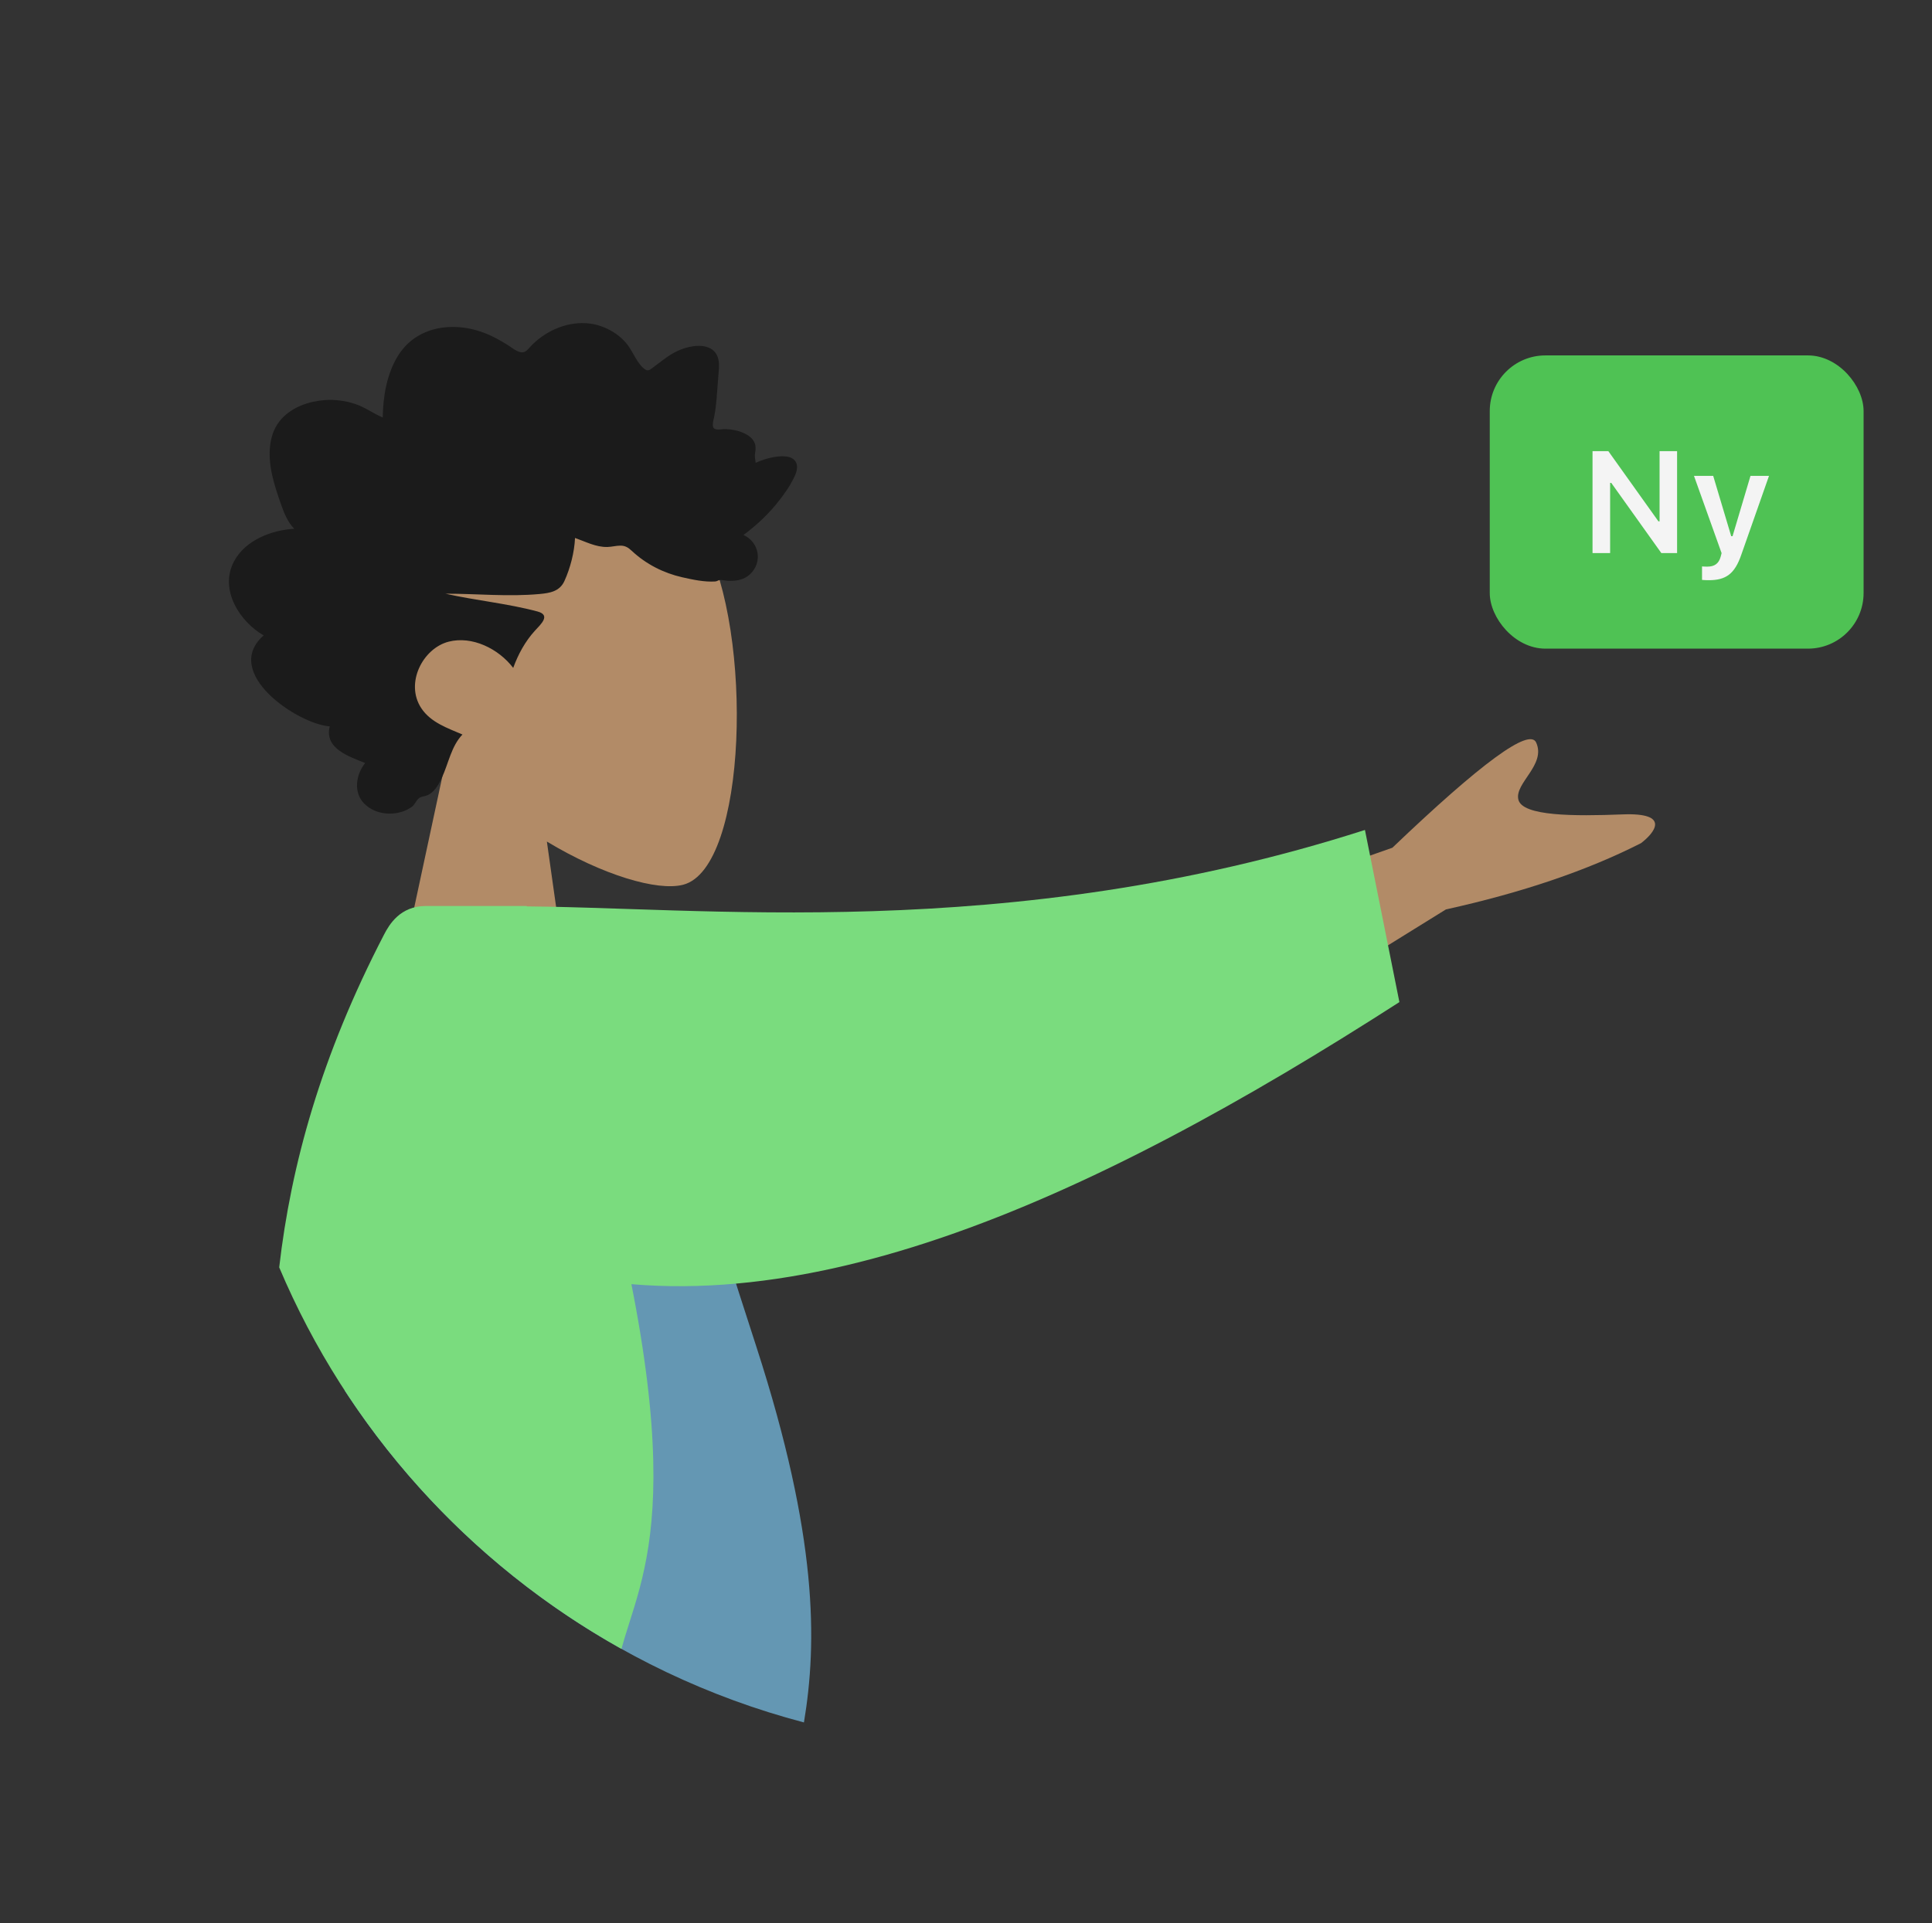 <svg width="227" height="226" viewBox="0 0 227 226" fill="none" xmlns="http://www.w3.org/2000/svg">
<rect x="0" y="0" width="227" height="226" fill="#333333" stroke="none"/>
<g clip-path="url(#clip0_19061_159559)">
<rect x="175.039" y="41.77" width="43.923" height="34.462" rx="6.538" fill="#4FC254"/>
<path d="M187.114 65V53.022H188.973L194.858 61.273H194.991V53.022H197.05V65H195.199L189.313 56.749H189.181V65H187.114ZM200.769 68.188C200.52 68.188 200.229 68.179 199.98 68.154V66.569C200.146 66.585 200.378 66.594 200.594 66.594C201.441 66.594 201.947 66.245 202.171 65.423L202.279 65.008L199.034 55.927H201.292L203.408 63.016H203.566L205.674 55.927H207.849L204.595 65.191C203.815 67.465 202.777 68.188 200.769 68.188Z" fill="#F4F4F4"/>
<path fill-rule="evenodd" clip-rule="evenodd" d="M64.255 98.904C70.805 102.852 77.24 104.76 80.261 103.981C87.836 102.028 88.532 74.317 82.671 63.393C76.81 52.468 46.679 47.706 45.161 69.352C44.634 76.864 47.788 83.568 52.449 89.039L44.092 127.989H68.366L64.255 98.904Z" fill="#B28B67"/>
<path fill-rule="evenodd" clip-rule="evenodd" d="M34.578 62.147C33.794 61.37 33.366 60.261 32.996 59.208C32.612 58.114 32.239 57.009 31.984 55.87C31.474 53.595 31.469 50.979 33.092 49.212C34.394 47.796 36.346 47.16 38.149 47.022C39.35 46.93 40.583 47.099 41.734 47.477C42.876 47.852 43.861 48.6 44.968 49.065C45.01 46.613 45.43 44.048 46.674 41.955C47.871 39.941 49.779 38.81 51.952 38.511C54.182 38.205 56.385 38.727 58.382 39.806C58.882 40.077 59.377 40.36 59.851 40.681C60.248 40.949 60.66 41.273 61.126 41.382C61.645 41.504 61.902 41.204 62.24 40.825C62.635 40.381 63.081 39.99 63.553 39.643C65.638 38.111 68.374 37.48 70.79 38.399C71.903 38.822 72.985 39.541 73.74 40.532C74.414 41.415 74.894 42.816 75.823 43.431C76.217 43.692 76.496 43.346 76.855 43.09C77.394 42.706 77.908 42.282 78.454 41.908C79.22 41.383 80.05 40.99 80.939 40.785C82.24 40.484 84.038 40.554 84.41 42.258C84.55 42.898 84.443 43.583 84.398 44.228C84.336 45.114 84.271 45.999 84.194 46.883C84.136 47.554 84.062 48.203 83.935 48.862C83.868 49.214 83.656 49.869 83.807 50.221C83.995 50.661 84.864 50.41 85.236 50.426C85.969 50.456 86.706 50.585 87.384 50.898C87.91 51.141 88.462 51.498 88.684 52.101C88.82 52.471 88.785 52.851 88.72 53.232C88.643 53.689 88.731 53.931 88.789 54.392C89.774 53.907 93.188 52.829 93.617 54.595C93.76 55.183 93.435 55.847 93.186 56.343C92.751 57.212 92.179 58.007 91.595 58.765C90.377 60.346 88.922 61.71 87.357 62.876C89.191 63.691 89.669 66.096 88.082 67.528C87.381 68.16 86.439 68.301 85.555 68.261C85.231 68.246 84.764 68.122 84.51 68.178C84.373 68.208 84.226 68.325 84.036 68.337C82.788 68.423 81.38 68.122 80.16 67.845C77.987 67.352 75.929 66.322 74.249 64.754C73.818 64.352 73.462 64.12 72.882 64.126C72.373 64.131 71.875 64.271 71.367 64.284C70.023 64.318 68.811 63.661 67.563 63.224C67.487 64.909 67.007 66.766 66.317 68.283C65.755 69.52 64.58 69.7 63.426 69.808C59.736 70.155 56.033 69.768 52.338 69.773C55.914 70.581 59.611 70.915 63.156 71.866C64.758 72.296 63.534 73.376 62.849 74.125C61.721 75.358 60.882 76.885 60.3 78.494C58.551 76.214 55.458 74.711 52.718 75.412C49.691 76.186 47.559 80.28 49.495 83.223C50.618 84.931 52.648 85.591 54.337 86.325C53.02 87.695 52.701 89.718 51.908 91.422C51.517 92.263 50.968 93.213 50.093 93.505C49.77 93.614 49.39 93.623 49.135 93.887C48.819 94.214 48.743 94.579 48.34 94.859C46.728 95.98 44.211 95.893 42.782 94.431C41.491 93.109 41.827 91.017 42.906 89.676C41.188 88.96 38.06 88.04 38.742 85.365C35.021 85.117 25.987 79.083 30.981 74.673C28.24 73.124 25.722 69.338 27.483 66.001C28.838 63.432 31.991 62.283 34.578 62.147Z" fill="#1B1B1B"/>
<path fill-rule="evenodd" clip-rule="evenodd" d="M134.596 128.766L169.887 106.881C178.863 104.897 186.504 102.301 192.809 99.093C194.362 97.914 196.39 95.486 190.653 95.712C184.916 95.938 178.899 95.923 178.404 93.988C177.909 92.053 181.685 89.896 180.491 87.266C179.694 85.513 174.063 89.635 163.596 99.631L130.145 111.375L134.596 128.766Z" fill="#B28B67"/>
<path d="M94.459 202.429C96.027 193.027 96.096 180.592 88.879 158.305C83.417 141.436 77.546 123.308 77.31 110.918C77.291 109.914 75.438 108.146 74.618 108.377C65.623 110.918 55.368 106.478 55.368 106.478C47.313 119.431 44.174 122.813 42.858 126.797C41.233 131.714 42.386 137.549 40.504 163.427C52.864 182.385 71.991 196.528 94.459 202.429Z" fill="#6497B3"/>
<path d="M73.021 193.79C73.294 192.767 73.62 191.741 73.963 190.657C77.086 180.82 81.72 166.219 61.878 106.477H50.033C47.012 106.477 45.729 108.668 45.127 109.83C37.715 124.126 34.195 136.891 32.805 148.948C40.852 167.998 55.101 183.789 73.021 193.79Z" fill="#7ADC7E"/>
<path fill-rule="evenodd" clip-rule="evenodd" d="M60.164 106.519C81.911 106.477 118.269 111.058 160.374 97.541L164.422 117.771C128.234 141.045 91.515 158.195 61.067 148.301C55.972 146.645 63.714 132.233 60.164 106.519Z" fill="#7ADC7E"/>
</g>
<defs>
<clipPath id="clip0_19061_159559">
<rect width="225.5" height="225.5" fill="white" transform="translate(0.75 0.25)"/>
</clipPath>
</defs>
</svg>
